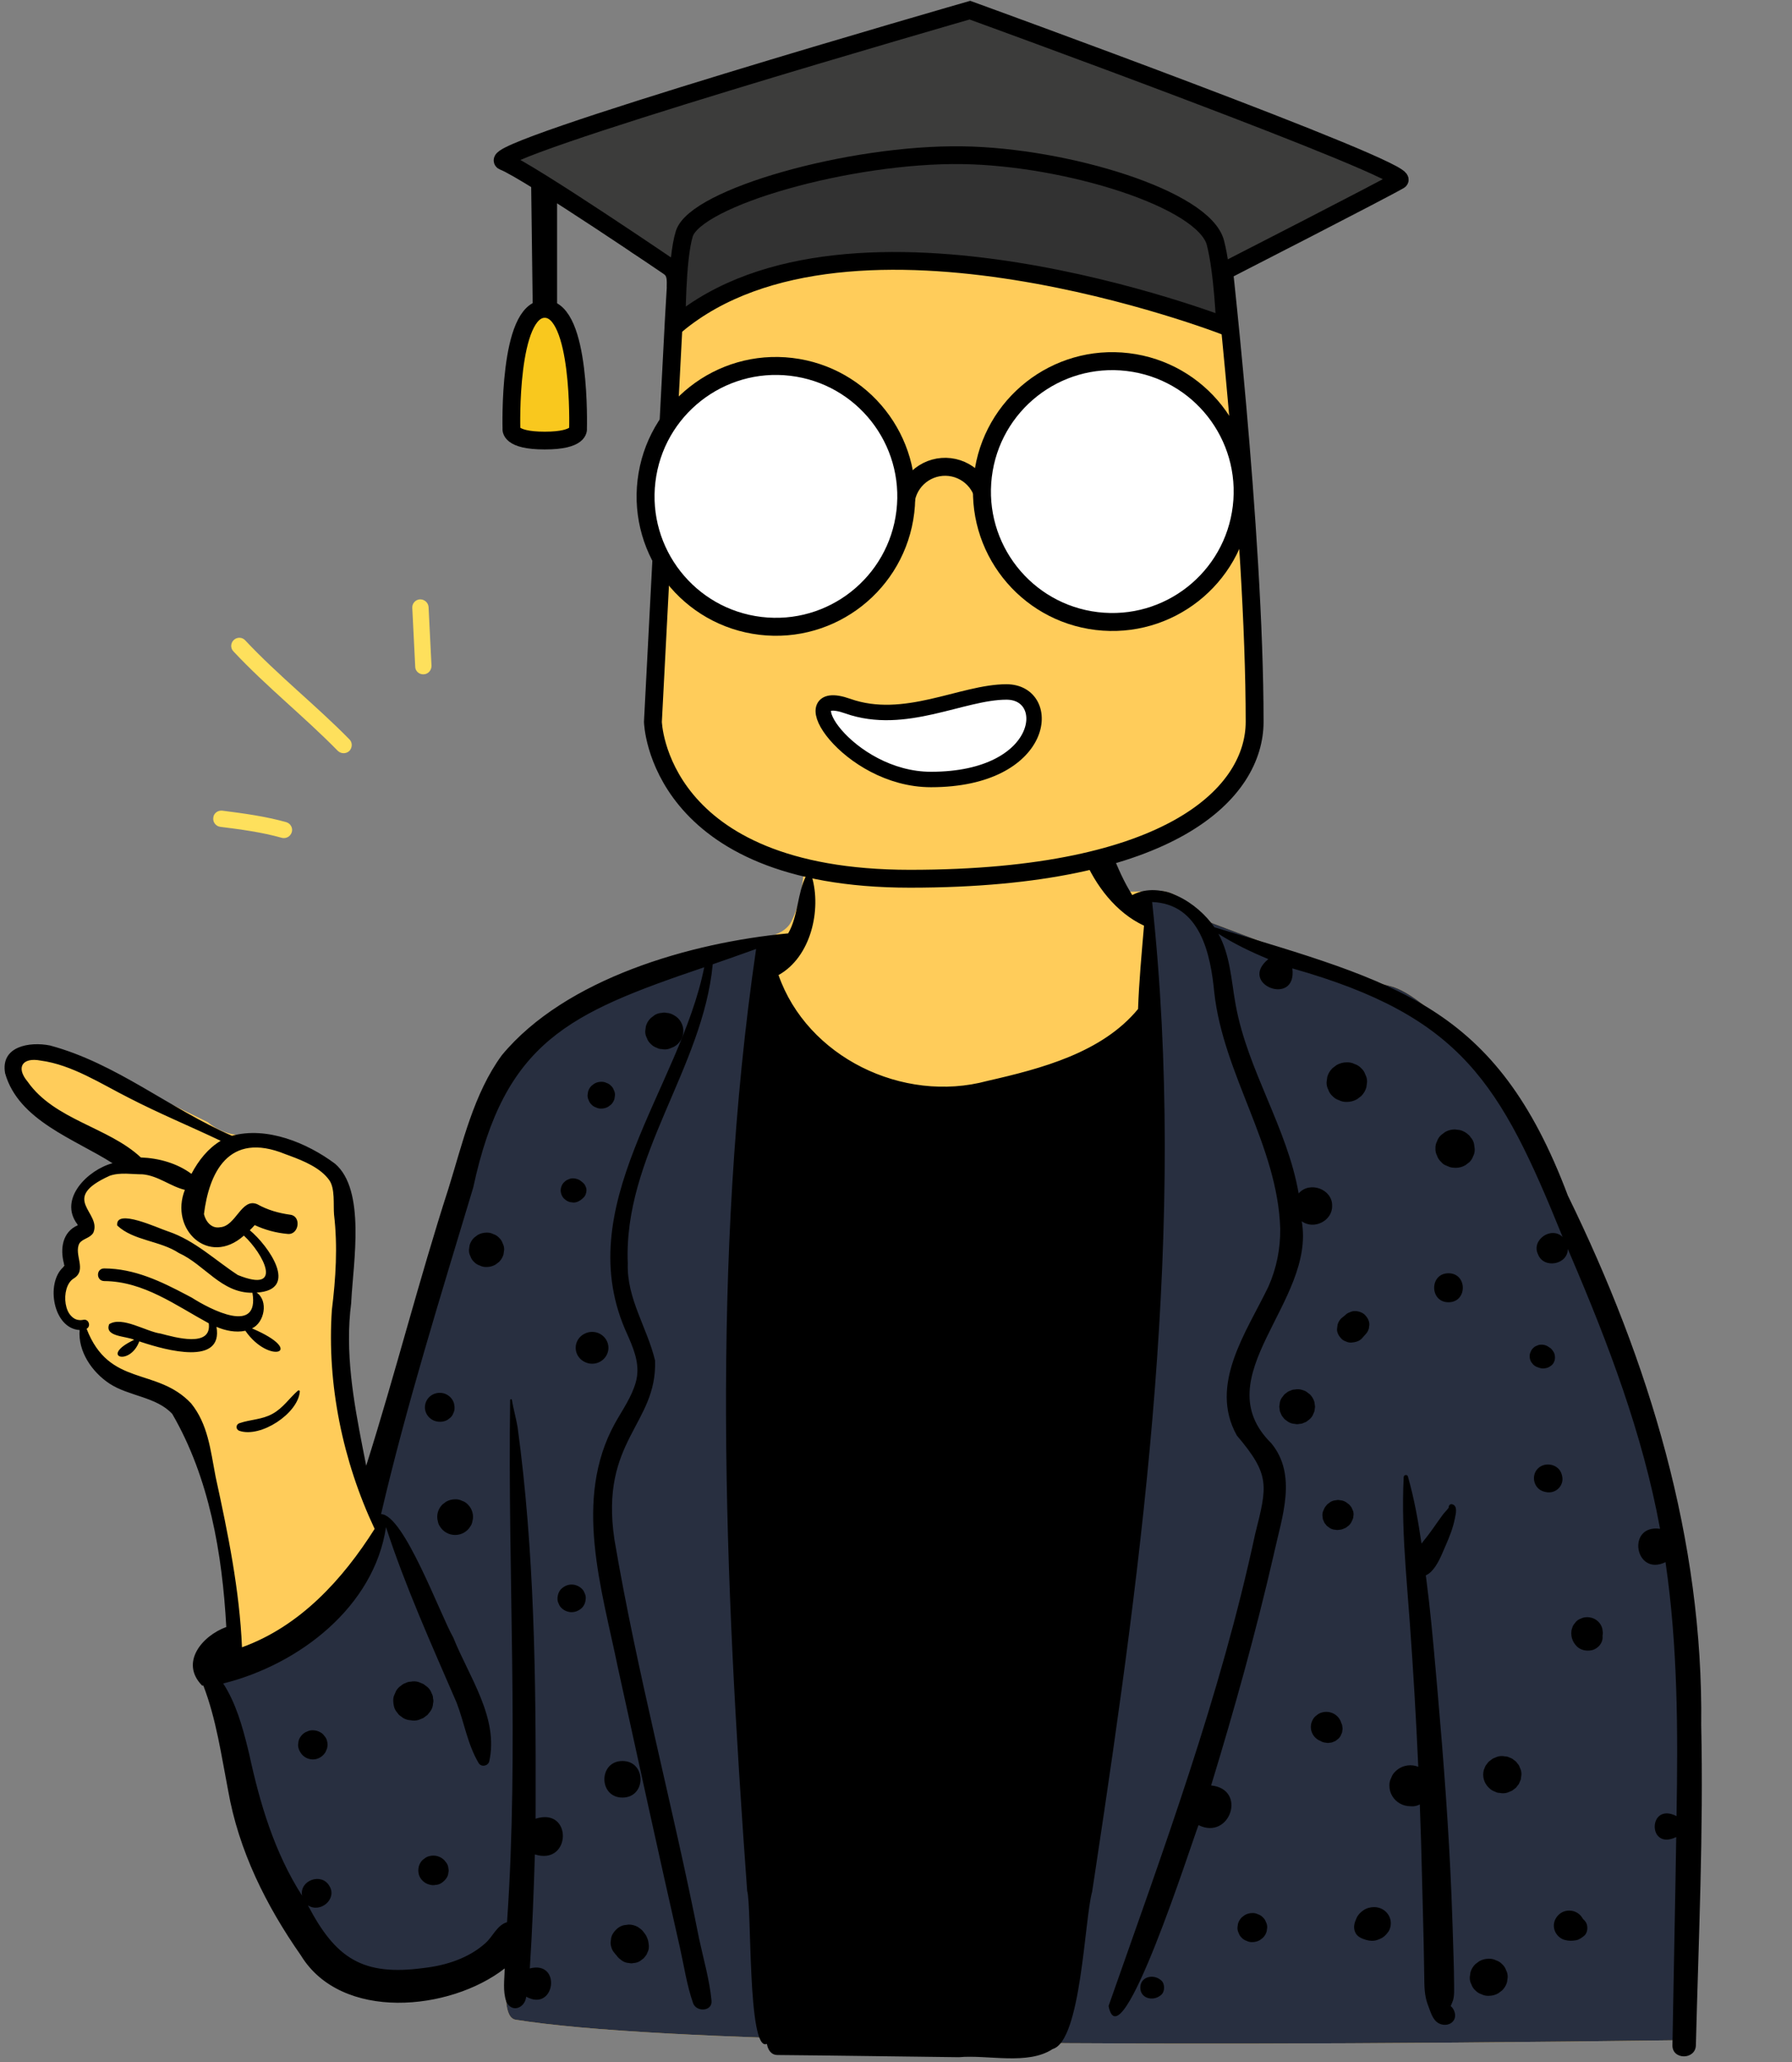 <svg width="353" height="406" viewBox="0 0 353 406" fill="none" xmlns="http://www.w3.org/2000/svg">
<rect x="0" y="0" width="353" height="406" fill="#808080" stroke="none"/>
<path fill-rule="evenodd" clip-rule="evenodd" d="M186.778 143.889C176.227 144.397 159.799 148.817 158.978 151.641C157.695 156.052 160.451 172.587 155.842 181.494C153.877 185.29 146.415 184.95 143.524 186.186C133.851 190.323 105.213 198.17 99.308 208.049C96.943 212.008 82.405 261.12 74.681 286.176C73.81 289.001 72.826 291.613 71.757 294.033L71.364 292.153C68.214 277.009 66.64 267.842 66.64 264.65C66.64 259.663 70.711 238.622 66.64 233.272C62.609 227.975 52.895 223.643 48.525 223.557L48.394 223.556C45.524 223.556 43.035 222.679 40.924 220.927L37.83 219.406C22.091 211.69 12.895 207.457 10.243 206.708C6.011 205.512 -1.191 208.059 2.41 211.882C4.811 214.431 10.844 218.94 20.508 225.409L24.152 228.238L23.712 228.462C19.002 230.885 16.233 232.924 15.404 234.579C14.55 236.285 14.96 238.304 16.634 240.635L16.38 240.876C14.263 242.906 13.205 244.268 13.205 244.961V248.348C11.099 251.362 10.572 253.875 11.625 255.888C12.678 257.9 14.348 259.645 16.634 261.12C18.319 265.45 20.325 268.532 22.653 270.365C24.981 272.199 29.004 273.725 34.722 274.944L39.897 287.033L44.09 304.016L46.202 322.967L45.589 323.401C42.746 325.424 40.924 326.924 40.924 328.474C40.924 330.889 52.397 387.677 70.246 390.218C74.106 390.768 94.126 388.072 100.699 382.847L100.602 383.412C99.055 392.539 99.383 397.279 101.584 397.631C128.633 401.964 205.457 403.303 332.053 401.647C332.806 335.998 329.4 292.276 321.836 270.483C302.488 214.744 281.157 195.707 273.694 194.076C267.157 192.648 244.489 183.833 238.153 181.494C234.017 179.966 233.13 175.387 228.417 175.387L228.036 175.389C223.477 175.434 219.435 176.231 217.164 173.94C211.204 167.929 212.87 159.608 210.397 151.641C209.035 147.252 199.726 143.264 186.778 143.889Z" fill="#FFCC5A"/>
<path d="M228.417 175.387L228.036 175.389C226.909 175.4 225.814 175.457 224.769 175.502L226.97 182.83L227.018 183.599C228.447 208.863 215.785 220.957 189.033 219.881C162.28 218.805 148.973 210.537 149.111 195.078L149.119 194.607L149.119 184.987L148.698 185.066C146.668 185.437 144.711 185.679 143.524 186.186C133.851 190.323 105.213 198.17 99.308 208.049C96.943 212.008 82.405 261.12 74.681 286.176C74.398 287.092 74.104 287.985 73.799 288.857L73.799 293.809L73.883 294.109C76.591 304.003 72.986 312.091 63.069 318.376C56.04 322.83 48.821 325.722 41.413 327.05C41.094 327.531 40.924 328 40.924 328.474C40.924 330.889 52.397 387.677 70.246 390.218C74.106 390.768 94.126 388.072 100.699 382.847L100.602 383.412L100.512 383.954C99.069 392.727 99.427 397.286 101.584 397.631C128.633 401.964 205.457 403.303 332.053 401.647C332.806 335.998 329.4 292.276 321.836 270.483C302.488 214.744 281.157 195.707 273.694 194.076C267.157 192.648 244.489 183.833 238.153 181.494C234.016 179.966 233.13 175.387 228.417 175.387Z" fill="#282F40"/>
<path fill-rule="evenodd" clip-rule="evenodd" d="M215.765 159.628C215.146 158.429 213.502 158.584 212.417 159.128C209.164 161.452 212.568 165.956 213.468 168.792C215.783 174.292 219.804 179.668 225.354 182.239C224.894 187.707 224.373 193.163 224.181 198.648C217.084 207.248 205.119 210.387 194.498 212.801C177.816 217.309 158.988 208.074 153.358 191.963C159.766 188.405 161.84 179.091 159.928 172.593C159.762 172.136 159.037 171.934 158.78 172.444C157.025 175.97 157.259 180.272 155.264 183.756C136.117 185.547 111.406 192.606 98.862 207.735C93.303 215.304 91.101 225.148 88.363 233.921C82.521 252.006 77.866 270.457 72.137 288.561L71.461 285.135C69.611 275.699 67.929 266.135 69.179 256.539L69.201 256.08C69.609 248.445 72.055 234.255 65.994 229.1C60.512 225.007 52.571 221.718 45.691 223.605C33.449 218.282 22.882 209.319 9.843 205.827C5.83 205.021 0.057 205.976 1.006 211.295C3.634 220.598 14.643 224.209 22.168 229.006C17.344 230.283 11.463 236.014 15.232 241.012C15.265 241.101 15.294 241.168 15.323 241.221C12.266 242.544 11.838 245.871 12.588 248.723C12.664 249.477 12.867 248.829 12.414 249.512C8.966 252.69 10.49 261.548 15.685 261.847C15.345 266.045 18.104 270.121 21.599 272.411C25.366 274.877 30.813 274.983 33.932 278.359C41.254 290.974 43.779 305.866 44.578 320.311C39.751 322.076 35.42 327.355 39.806 331.833C39.892 331.843 39.979 331.853 40.066 331.86C42.609 338.488 43.59 345.554 44.934 352.476C47.003 364.287 52.393 375.132 59.276 384.972C67.236 397.997 88.64 395.932 99.423 387.526C99.38 389.731 99.008 391.924 99.731 394.055C100.798 396.354 103.399 395.361 103.657 393.096C109.357 396.228 110.7 385.889 104.363 387.529C104.851 380.055 105.133 372.571 105.362 365.084C112.536 367.353 112.846 355.724 105.508 358.049L105.516 354.834C105.57 330.184 105.291 305.448 101.962 280.992C101.654 279.162 101.133 277.393 100.828 275.574C100.796 275.386 100.495 275.44 100.494 275.62C99.979 309.86 102.269 344.173 99.879 378.425C97.89 379.017 97.097 381.247 95.624 382.547C92.354 385.497 87.9 386.933 83.546 387.433C71.351 389.104 66.087 385.465 60.656 375.109C63.105 376.708 66.415 373.884 64.922 371.353L64.875 371.277C63.325 368.595 58.947 370.202 59.501 373.205C54.041 364.663 51.184 355.03 49.073 345.257L48.788 344.089C47.762 339.94 46.431 335.186 43.967 331.432C58.991 327.69 73.687 316.292 76.038 300.654C79.852 312.363 85.02 323.809 89.945 335.197C91.466 339.156 92.1 343.413 94.28 347.086C94.787 347.936 96.073 347.716 96.36 346.821C98.321 338.255 92.379 330.108 89.294 322.397C86.775 318.039 79.543 298.139 75.06 298.091C80.098 276.516 86.817 255.103 93.216 233.798C99.404 205.029 112.014 199.482 138.727 190.424C133.909 214.414 111.91 237.637 123.616 262.8L123.901 263.452C125.098 266.227 126.093 269.022 125.257 272.067C124.446 275.022 122.599 277.588 121.121 280.245C112.86 295.256 118.546 312.787 121.74 328.42C125.775 346.753 129.761 365.102 133.931 383.407C134.753 387.059 135.286 390.821 136.528 394.359C137.169 396.185 140.367 396.012 140.16 393.881C139.766 389.748 138.578 385.718 137.708 381.659C132.515 355.381 125.488 329.413 121.021 303.02C118.147 283.482 129.461 280.48 129.038 267.856C127.501 261.4 123.43 255.638 123.664 248.758C122.759 227.698 138.46 210.323 140.398 189.84L143.821 188.647C145.531 188.048 147.24 187.445 148.943 186.828C139.978 248.09 142.7 310.692 147.182 372.257C148.098 375.098 147.227 404.142 151.065 402.381C151.259 403.49 151.862 404.581 153.173 404.575C165.078 404.681 176.986 404.865 188.891 405.004C194.617 404.489 202.488 406.624 207.358 403.397C212.982 401.829 213.628 377.748 215.132 372.444L215.718 368.587C225.273 305.561 233.825 241.234 226.956 177.583C236.512 177.942 238.485 188.019 239.193 195.356C240.966 211.55 251.674 225.496 252.188 241.876C252.231 245.849 251.463 249.699 249.838 253.348C245.524 262.287 238.064 272.622 243.64 282.606C250.234 290.378 249.663 292.424 247.243 302.029C240.436 333.782 229.13 364.308 218.375 394.923C220.712 406.822 234.767 362.647 236.09 359.316C242.311 362.373 245.71 352.229 238.574 351.506C243.157 336.516 247.376 321.413 250.888 306.144L250.981 305.714C252.532 298.659 255.583 290.399 250.431 284.141C237.144 271.013 259.209 256.339 256.425 240.435C258.829 242.176 262.467 240.345 262.412 237.42C262.521 234.128 257.995 232.442 255.816 234.954C253.577 222.051 245.786 210.786 243.428 197.921L243.321 197.317C242.523 192.77 242.297 187.986 240.012 183.842C243.123 185.816 246.437 187.412 249.845 188.821C243.751 193.794 255.551 198.332 254.575 190.65C287.992 200.096 295.545 213.269 307.814 243.521C305.522 241.345 301.596 244.161 302.968 246.935C304.063 249.858 308.837 249.004 308.835 245.888L309.395 247.191C316.835 264.573 323.606 282.376 327.009 300.978C320.334 300.057 322.033 310.481 328.082 307.542C330.509 324.085 330.547 340.863 330.251 357.539C324.62 354.655 324.45 364.457 330.196 361.662C329.986 375.328 329.678 388.995 329.447 402.661C329.4 405.57 333.992 405.555 334.064 402.661C334.601 381.662 335.578 360.625 335.114 339.62C335.551 303.163 324.824 268.024 308.841 235.366C294.699 197.763 275.165 193.486 239.226 182.553C235.908 177.742 228.82 173.191 223.038 176.213C219.802 171.11 218.159 165.064 215.765 159.628ZM277.341 290.685C277.207 290.222 276.53 290.338 276.508 290.795C276.207 296.694 276.475 302.631 276.888 308.555C277.138 312.172 277.446 315.784 277.707 319.376C278.398 328.853 278.956 338.34 279.38 347.834C279.231 347.774 279.079 347.721 278.92 347.678C278.188 347.483 277.456 347.483 276.725 347.678C276.073 347.856 275.502 348.168 275.011 348.617L274.907 348.715C274.505 349.079 274.219 349.511 274.052 350.01C273.815 350.454 273.695 350.929 273.695 351.436L273.698 351.564C273.701 352.292 273.886 352.968 274.262 353.599C274.628 354.204 275.121 354.685 275.74 355.046C276.385 355.41 277.077 355.591 277.822 355.594C277.902 355.601 277.982 355.609 278.062 355.612C278.616 355.633 279.134 355.52 279.612 355.276L279.684 355.255C279.865 360.071 280.014 364.89 280.122 369.71C280.22 373.91 280.35 378.111 280.437 382.311L280.478 384.412L280.557 389.056C280.582 390.965 280.57 392.794 281.234 394.595L281.314 394.803C281.792 396.005 282.165 397.679 283.444 398.348C284.465 398.882 285.841 398.684 286.428 397.644C286.92 396.774 286.493 395.521 285.765 394.933C285.779 394.895 285.801 394.859 285.819 394.82C285.932 394.501 286.102 394.201 286.203 393.879C286.522 392.86 286.435 391.773 286.439 390.715C286.439 388.847 286.374 386.979 286.323 385.113C286.21 381.143 286.08 377.177 285.921 373.21C285.383 359.903 284.369 346.596 283.208 333.326L282.814 328.847C282.289 322.891 281.746 316.929 280.977 311.004C280.941 310.721 280.905 310.438 280.865 310.154C281.278 309.953 281.662 309.673 281.966 309.362C283.186 308.11 283.926 306.239 284.62 304.626L284.78 304.259C285.533 302.54 286.229 300.799 286.587 298.951L286.621 298.781C286.785 297.995 287.108 296.601 286.254 296.22C285.808 296.021 285.526 296.163 285.381 296.598C285.363 296.655 285.378 296.718 285.41 296.768C285.059 297.295 284.508 297.787 284.16 298.275L282.971 299.938L282.382 300.773C281.636 301.846 280.839 302.872 280.017 303.884C279.369 299.44 278.576 295.013 277.341 290.685ZM228.541 389.728C227.052 388.588 224.629 389.208 224.629 391.31C224.629 393.422 227.056 394.031 228.541 392.891L228.615 392.838L228.686 392.782C229.494 392.164 229.522 390.558 228.747 389.888L228.686 389.838C228.639 389.799 228.592 389.764 228.541 389.728ZM293.259 385.623C292.585 385.623 291.958 385.789 291.375 386.122C291.122 386.31 290.872 386.501 290.618 386.692C290.155 387.145 289.836 387.683 289.659 388.302L289.524 389.271C289.506 389.774 289.611 390.241 289.847 390.677C289.999 391.129 290.256 391.522 290.618 391.851C290.959 392.209 291.357 392.46 291.82 392.605C292.229 392.816 292.665 392.923 293.131 392.923L293.259 392.92C293.935 392.92 294.562 392.754 295.145 392.421C295.399 392.234 295.649 392.042 295.902 391.851C296.362 391.398 296.685 390.86 296.862 390.241C296.906 389.919 296.949 389.593 296.996 389.271C297.014 388.769 296.906 388.302 296.674 387.866C296.522 387.413 296.265 387.021 295.902 386.692C295.562 386.335 295.164 386.083 294.7 385.938C294.292 385.727 293.853 385.621 293.386 385.62L293.259 385.623ZM123.848 378.892L122.899 379.017C121.99 379.218 121.259 379.873 120.77 380.62C120.509 381.019 120.368 381.451 120.346 381.915C120.241 382.375 120.263 382.838 120.411 383.302C120.52 383.754 120.733 384.151 121.049 384.487C121.157 384.654 121.284 384.806 121.429 384.94C121.726 385.425 122.175 385.743 122.639 386.069C123.029 386.313 123.453 386.444 123.91 386.465C124.21 386.543 124.515 386.543 124.819 386.465C125.272 386.444 125.695 386.313 126.086 386.069C126.318 385.896 126.55 385.719 126.778 385.545C126.981 385.315 127.169 385.078 127.347 384.831C127.466 384.558 127.582 384.289 127.698 384.02C127.912 383.372 127.807 382.799 127.69 382.152C127.673 382.042 127.643 381.943 127.604 381.837L127.525 381.631C127.317 381.093 127.206 380.911 126.836 380.443L126.695 380.259C126.625 380.167 126.553 380.077 126.47 379.997C126.239 379.763 125.909 379.568 125.648 379.367C125.09 379.052 124.489 378.896 123.848 378.892ZM246.69 376.628C246.165 376.631 245.672 376.759 245.216 377.017L244.622 377.467C244.26 377.824 244.01 378.241 243.869 378.727C243.837 378.981 243.8 379.236 243.764 379.487C243.75 379.88 243.833 380.248 244.018 380.591C244.133 380.945 244.336 381.249 244.622 381.511C244.886 381.787 245.202 381.985 245.564 382.102C245.88 382.263 246.22 382.348 246.581 382.349L246.69 382.346C247.219 382.346 247.712 382.215 248.168 381.957L248.762 381.511C249.124 381.154 249.374 380.733 249.515 380.248C249.548 379.993 249.584 379.742 249.62 379.487C249.635 379.094 249.552 378.727 249.367 378.387C249.247 378.033 249.048 377.725 248.762 377.467C248.498 377.187 248.183 376.989 247.82 376.876C247.504 376.713 247.171 376.631 246.811 376.626L246.69 376.628ZM270.713 375.457C269.957 375.45 269.188 375.658 268.569 376.087C267.968 376.504 267.512 376.954 267.218 377.629C267.138 377.814 267.059 377.994 266.99 378.178C266.679 378.988 266.621 379.802 267.052 380.595C267.468 381.363 268.366 381.699 269.171 381.929C269.851 382.127 270.623 382.159 271.3 381.922C271.637 381.805 271.966 381.681 272.27 381.501C272.839 381.157 273.147 380.75 273.527 380.248C273.824 379.753 273.973 379.214 273.973 378.641C273.973 378.064 273.824 377.53 273.527 377.031C272.944 376.058 271.865 375.464 270.713 375.457ZM309.104 376.14C308.148 376.14 307.308 376.571 306.731 377.3C306.149 378.04 305.935 378.96 306.192 379.877C306.464 380.846 307.286 381.695 308.304 381.939C309.057 382.12 309.673 382.113 310.422 381.989C311.056 381.883 311.541 381.514 312.027 381.132C312.581 380.69 312.751 379.884 312.661 379.232C312.574 378.581 312.265 378.157 311.798 377.771L311.795 377.76L311.969 377.891C311.903 377.835 311.838 377.774 311.773 377.714C311.752 377.679 311.733 377.64 311.715 377.601C311.447 377.155 311.085 376.805 310.632 376.543C310.158 376.274 309.651 376.14 309.104 376.14ZM86.154 365.421C85.628 365.283 85.1 365.283 84.575 365.421C84.187 365.51 83.85 365.683 83.564 365.941C83.274 366.126 83.037 366.362 82.857 366.655L82.8 366.755C82.387 367.442 82.322 368.227 82.499 368.991C82.72 369.936 83.611 370.796 84.575 371.019L84.607 371.025L84.639 371.033C85.031 371.154 85.426 371.171 85.816 371.083C86.212 371.065 86.577 370.952 86.914 370.74C87.341 370.471 87.7 370.124 87.975 369.706C88.193 369.374 88.308 369.016 88.327 368.63C88.395 368.376 88.395 368.121 88.327 367.866C88.308 367.48 88.193 367.123 87.975 366.791L87.512 366.206L87.464 366.168C87.095 365.806 86.657 365.559 86.154 365.421ZM122.617 346.695C117.868 346.695 117.876 353.892 122.617 353.892C127.364 353.892 127.358 346.695 122.617 346.695ZM296.453 345.785C295.953 345.676 295.453 345.697 294.957 345.849C294.656 345.973 294.359 346.097 294.062 346.217L293.302 346.791C293.16 346.907 293.091 347.034 292.961 347.201L292.798 347.409C292.563 347.717 292.557 347.782 292.298 348.439C292.124 349.069 292.124 349.699 292.298 350.329C292.382 350.633 292.508 350.92 292.671 351.185C292.82 351.44 292.999 351.664 293.199 351.869L293.302 351.971C293.642 352.328 294.044 352.579 294.508 352.728C294.801 352.895 295.116 352.976 295.453 352.976C295.953 353.085 296.453 353.064 296.949 352.912C297.249 352.788 297.546 352.664 297.844 352.544L298.604 351.971L299.19 351.228L299.378 350.792L299.567 350.354L299.701 349.381C299.719 348.874 299.614 348.407 299.379 347.969C299.289 347.66 299.129 347.388 298.897 347.161C298.731 346.886 298.506 346.666 298.223 346.504C297.992 346.277 297.713 346.121 297.398 346.033C297.104 345.867 296.789 345.785 296.453 345.785ZM61.612 340.643C61.217 340.63 60.847 340.711 60.507 340.888C60.387 340.927 60.271 340.976 60.159 341.033C59.721 341.284 59.373 341.624 59.116 342.049C58.906 342.374 58.79 342.724 58.772 343.103C58.693 343.444 58.7 343.788 58.795 344.129L58.826 344.232C58.906 344.511 59.026 344.769 59.184 345.006C59.2 345.035 59.217 345.063 59.239 345.088C59.482 345.463 59.804 345.771 60.203 346.001C60.644 346.249 61.119 346.376 61.633 346.38C62.658 346.38 63.542 345.838 64.081 345.006C64.157 344.89 64.201 344.741 64.255 344.621C64.302 344.508 64.378 344.363 64.418 344.232C64.556 343.729 64.556 343.227 64.418 342.724C64.328 342.356 64.157 342.034 63.9 341.762C63.694 341.454 63.423 341.21 63.085 341.033C62.667 340.795 62.218 340.668 61.742 340.646L61.612 340.643ZM262.083 337.123C261.581 336.989 261.082 336.978 260.584 337.092L260.46 337.123C260.062 337.215 259.717 337.392 259.421 337.653C259.091 337.866 258.826 338.145 258.635 338.492C258.359 338.956 258.221 339.458 258.218 339.996C258.221 340.534 258.359 341.036 258.635 341.5C258.906 341.949 259.272 342.303 259.732 342.569L260.13 342.756C260.463 342.961 260.818 343.071 261.203 343.088C261.459 343.156 261.717 343.156 261.97 343.088C262.231 343.088 262.474 343.025 262.698 342.898C262.944 342.831 263.155 342.71 263.336 342.533C263.651 342.335 263.897 342.073 264.078 341.744L264.372 341.068L264.473 340.318L264.372 339.571L264.212 339.203C264.067 338.697 263.806 338.259 263.426 337.887C263.046 337.519 262.597 337.264 262.083 337.123ZM82.474 331.153C81.945 330.99 81.42 330.969 80.894 331.082C80.54 331.082 80.207 331.171 79.898 331.348C79.562 331.439 79.272 331.602 79.026 331.843C78.595 332.115 78.258 332.476 78.008 332.925L77.61 333.849C77.371 334.447 77.458 335.329 77.602 335.93C77.722 336.425 77.954 336.857 78.298 337.225C78.472 337.512 78.703 337.738 78.997 337.908C79.332 338.206 79.719 338.418 80.158 338.544L80.279 338.577L80.322 338.587C80.33 338.591 80.337 338.591 80.344 338.591C80.348 338.595 80.355 338.595 80.359 338.595C80.532 338.637 80.71 338.662 80.894 338.669C81.42 338.782 81.945 338.761 82.474 338.598C82.785 338.47 83.1 338.34 83.415 338.209C83.683 338.011 83.948 337.809 84.216 337.607C84.422 337.346 84.629 337.083 84.835 336.825C85.125 336.383 85.28 335.902 85.302 335.388C85.397 335.045 85.397 334.706 85.302 334.362C85.302 334.012 85.212 333.69 85.034 333.389C84.875 332.908 84.603 332.494 84.216 332.144C83.948 331.942 83.683 331.74 83.415 331.542C83.1 331.411 82.785 331.28 82.474 331.153ZM313.468 318.485C312.921 318.339 312.374 318.339 311.827 318.485L311.092 318.785C310.73 318.976 310.443 319.234 310.226 319.564C309.951 319.854 309.767 320.197 309.672 320.59C309.458 321.128 309.484 321.981 309.654 322.529C309.846 323.152 310.143 323.647 310.603 324.115C311.367 324.886 312.541 325.109 313.58 324.875C313.866 324.812 314.138 324.688 314.384 324.536C315.17 324.061 315.699 323.233 315.695 322.317C315.695 322.218 315.688 322.119 315.673 322.02C315.724 321.818 315.742 321.609 315.735 321.389L315.626 320.59L315.619 320.569C315.474 320.062 315.213 319.624 314.833 319.252C314.482 318.913 314.072 318.666 313.604 318.519L313.486 318.485H313.468ZM40.175 239.025C41.164 231.099 44.884 222.573 56.23 227.227L57.073 227.535C59.88 228.574 63.151 229.938 64.86 232.336C66.037 233.989 65.639 237.191 65.802 239.12C66.542 245.39 66.145 251.652 65.374 257.896C64.379 272.531 67.528 287.695 73.799 300.997C67.523 310.917 59.125 320.17 47.668 324.305C47.184 313.026 44.923 301.953 42.518 290.947L42.423 290.467C41.461 285.504 40.98 280.41 37.644 276.282C30.857 269.084 21.523 273.158 17.057 261.594C17.995 261.13 17.477 259.545 16.347 259.85C12.43 260.529 11.794 253.434 14.475 251.725C17.268 250.06 14.456 246.99 15.645 244.774C16.308 243.819 17.738 243.787 18.387 242.687C20.106 238.635 11.503 236.039 21.619 231.472C23.69 230.752 26.004 231.198 28.093 231.19C31.165 231.47 33.606 233.585 36.415 234.25C33.356 241.989 41.075 249.441 48.041 243.26C51.832 246.761 56.071 254.741 46.856 251.021C42.346 248.08 38.463 244.278 33.228 242.467L33.117 242.433C31.174 241.811 22.669 237.774 23.091 241.268C26.276 244.272 31.53 244.237 35.22 246.675C40.335 248.986 43.606 254.587 49.729 254.509C51.141 262.884 41.414 257.788 37.792 255.479L36.787 254.946C31.678 252.25 26.492 249.751 20.534 249.718C18.89 249.708 18.897 252.185 20.534 252.206C28.299 252.253 34.619 256.995 41.124 260.521C41.764 265.41 34.437 263.27 31.656 262.549C28.741 262.148 24.059 259.068 21.508 260.695C20.51 263.2 24.901 263.014 26.43 263.774C19.45 267.049 25.566 269.112 27.437 264.078L27.985 264.26C32.659 265.795 43.992 268.954 42.644 261.219C44.355 261.958 46.441 262.401 48.331 261.99C53.044 268.802 60.564 266.166 49.635 261.523C52.097 260.404 52.92 256.082 50.554 254.474C59.157 253.961 52.77 245.142 49.209 242.204C49.546 241.872 49.871 241.533 50.175 241.19C52.228 242.145 54.386 242.726 56.694 242.931C58.903 243.125 59.395 239.453 57.215 239.152C54.879 238.83 52.727 238.221 50.67 237.074C47.553 235.759 46.489 241.411 43.369 241.611C41.667 241.94 40.516 240.482 40.175 239.025ZM112.602 311.952C111.849 311.952 111.18 312.26 110.633 312.748C110.086 313.237 109.85 313.969 109.818 314.67C109.803 315.045 109.883 315.395 110.057 315.721C110.169 316.057 110.361 316.347 110.633 316.595C111.14 317.087 111.889 317.391 112.602 317.391C113.356 317.391 114.026 317.083 114.573 316.595C115.12 316.103 115.355 315.374 115.388 314.67C115.402 314.298 115.322 313.948 115.149 313.622C115.048 313.32 114.882 313.052 114.652 312.823L114.573 312.748C114.066 312.253 113.316 311.952 112.602 311.952ZM89.775 295.17L89.655 295.172C89.017 295.176 88.427 295.331 87.877 295.642C87.638 295.823 87.398 296 87.163 296.181C86.725 296.612 86.424 297.118 86.257 297.702C86.087 298.311 86.087 298.923 86.257 299.531C86.315 299.882 86.449 300.222 86.659 300.515C86.971 301.021 87.384 301.428 87.906 301.729C88.445 302.037 89.028 302.189 89.655 302.192C90.281 302.189 90.865 302.037 91.404 301.729C91.926 301.428 92.338 301.021 92.646 300.515C92.86 300.222 92.994 299.882 93.052 299.531C93.222 298.923 93.222 298.311 93.052 297.702C92.897 297.16 92.627 296.685 92.238 296.274L92.147 296.181C91.828 295.844 91.451 295.607 91.013 295.469C90.628 295.271 90.215 295.171 89.775 295.17ZM263.981 295.359C263.713 295.288 263.448 295.288 263.18 295.359C262.782 295.377 262.409 295.494 262.065 295.706C261.862 295.862 261.659 296.014 261.456 296.166L261.279 296.374C260.901 296.824 260.892 296.9 260.602 297.585C260.482 297.968 260.464 298.35 260.551 298.732C260.551 298.99 260.62 299.231 260.75 299.454C260.822 299.698 260.946 299.91 261.13 300.087C261.261 300.303 261.434 300.476 261.656 300.604C261.938 300.855 262.271 301.028 262.655 301.117L263.434 301.219C263.535 301.205 263.64 301.191 263.742 301.181C263.864 301.177 263.983 301.163 264.099 301.142L264.216 301.117L264.323 301.089C264.465 301.048 264.603 300.994 264.738 300.926C264.991 300.855 265.212 300.731 265.401 300.547C265.726 300.342 265.987 300.066 266.175 299.723L266.226 299.609C266.295 299.489 266.353 299.365 266.397 299.231C266.519 299.019 266.581 298.792 266.585 298.548C266.657 298.223 266.652 297.901 266.566 297.579L266.534 297.472L266.255 296.824C266.11 296.605 265.958 296.382 265.763 296.201C265.645 296.1 265.358 295.88 265.196 295.77L265.096 295.706C264.752 295.494 264.379 295.377 263.981 295.359ZM302.961 289.093C301.495 290.526 302.143 293.159 304.196 293.668L304.432 293.725C306.416 294.217 308.206 292.465 307.702 290.526L307.644 290.299C307.123 288.293 304.428 287.659 302.961 289.093ZM59.059 273.933C59.074 273.735 58.813 273.664 58.682 273.781C56.937 275.31 55.825 277.143 53.706 278.328C51.576 279.517 49.382 279.421 47.162 280.189C46.408 280.451 46.405 281.435 47.162 281.693C51.363 283.127 58.74 278.268 59.059 273.933ZM256.461 273.622C255.993 273.48 255.523 273.459 255.055 273.562C254.737 273.562 254.44 273.639 254.168 273.795C253.868 273.877 253.61 274.025 253.39 274.237C253.125 274.39 252.915 274.598 252.756 274.856C252.444 275.189 252.234 275.579 252.126 276.024L252.003 276.941L252.126 277.858C252.245 278.13 252.365 278.406 252.481 278.679L252.804 279.107C253.067 279.449 253.109 279.452 253.745 279.913C254.15 280.164 254.588 280.303 255.055 280.32C255.367 280.405 255.679 280.405 255.993 280.32C256.308 280.32 256.606 280.243 256.881 280.087C257.178 280.006 257.438 279.857 257.66 279.645C258.043 279.4 258.344 279.078 258.565 278.679C258.685 278.406 258.804 278.13 258.92 277.858L259.047 276.941L258.92 276.024L258.913 275.996C258.746 275.423 258.449 274.924 258.022 274.503L257.319 273.972C257.044 273.799 256.758 273.71 256.461 273.622ZM87.396 274.308C86.393 274.039 85.291 274.322 84.556 275.041C83.821 275.759 83.531 276.831 83.806 277.811C84.078 278.767 84.864 279.542 85.846 279.8C86.139 279.878 86.436 279.921 86.737 279.906C87.24 279.903 87.711 279.779 88.149 279.531L88.714 279.103C88.99 278.855 89.181 278.562 89.294 278.222C89.471 277.896 89.551 277.546 89.537 277.167L89.54 277.1C89.551 276.966 89.533 276.831 89.489 276.7C89.489 276.562 89.467 276.428 89.431 276.297C89.167 275.342 88.37 274.57 87.396 274.308ZM303.67 264.726C303.348 264.715 303.047 264.779 302.769 264.924C302.475 265.016 302.225 265.171 302.015 265.398C301.783 265.603 301.624 265.851 301.53 266.134C301.381 266.407 301.316 266.7 301.327 267.015C301.327 267.429 301.436 267.815 301.646 268.169C301.769 268.325 301.892 268.48 302.015 268.632C302.305 268.919 302.649 269.113 303.047 269.223L303.279 269.301C303.62 269.421 303.953 269.428 304.308 269.383C304.681 269.333 305.025 269.234 305.329 269.007C305.626 268.837 305.861 268.607 306.035 268.317L306.234 267.857C306.278 267.702 306.296 267.468 306.307 267.305C306.307 267.28 306.307 267.259 306.311 267.234C306.311 267.096 306.267 266.761 306.231 266.622C306.151 266.332 305.989 266.056 305.804 265.822C305.644 265.579 305.427 265.387 305.159 265.246L305.135 265.228L305.108 265.21C305.025 265.154 304.938 265.097 304.851 265.037C304.489 264.832 304.094 264.726 303.67 264.726ZM116.648 262.213C116.068 262.213 115.529 262.358 115.029 262.641C115.011 262.648 114.993 262.655 114.979 262.663C114.5 262.938 114.12 263.31 113.837 263.777C113.548 264.262 113.403 264.786 113.403 265.345C113.403 265.907 113.548 266.427 113.837 266.912C114.12 267.38 114.5 267.751 114.979 268.027C114.993 268.037 115.011 268.044 115.029 268.052C115.529 268.335 116.068 268.476 116.648 268.48C117.224 268.476 117.763 268.335 118.264 268.052C119.241 267.493 119.854 266.449 119.854 265.345C119.854 264.24 119.241 263.197 118.264 262.641C117.763 262.358 117.224 262.213 116.648 262.213ZM267.053 258.121L266.954 258.119C266.57 258.105 266.212 258.182 265.882 258.356C265.538 258.466 265.238 258.653 264.984 258.919L264.455 259.35L264.302 259.472C264.276 259.492 264.251 259.513 264.227 259.535C263.872 259.885 263.629 260.295 263.492 260.769C263.448 261.042 263.412 261.311 263.383 261.583C263.304 262.291 263.731 263.017 264.201 263.519C264.455 263.784 264.756 263.972 265.103 264.085C265.436 264.255 265.799 264.333 266.183 264.318C266.969 264.252 267.715 264.088 268.28 263.494C268.345 263.423 268.407 263.349 268.472 263.275L268.924 262.765C269.268 262.426 269.508 262.025 269.638 261.565C269.674 261.321 269.707 261.081 269.739 260.84C269.772 260.115 269.41 259.435 268.924 258.919C268.476 258.44 267.715 258.148 267.053 258.121ZM285.334 250.67C281.568 250.67 281.575 256.378 285.334 256.378C289.098 256.378 289.091 250.67 285.334 250.67ZM95.961 242.667L95.842 242.669C95.219 242.673 94.636 242.825 94.096 243.133L93.394 243.66C92.966 244.085 92.669 244.58 92.502 245.153C92.463 245.454 92.423 245.755 92.379 246.052C92.361 246.519 92.463 246.955 92.68 247.358C92.817 247.776 93.056 248.14 93.394 248.448C93.708 248.777 94.078 249.011 94.509 249.145C94.922 249.357 95.367 249.456 95.842 249.439C96.468 249.435 97.052 249.283 97.591 248.975C97.826 248.798 98.058 248.621 98.293 248.448C98.688 248.056 98.971 247.604 99.141 247.086L99.181 246.955L99.308 246.052C99.326 245.589 99.225 245.153 99.007 244.75C98.869 244.329 98.63 243.968 98.293 243.66C97.978 243.331 97.605 243.097 97.178 242.963C96.8 242.768 96.394 242.669 95.961 242.667ZM112.926 231.983C112.589 231.972 112.277 232.039 111.984 232.188C111.684 232.283 111.423 232.449 111.202 232.679C110.734 233.044 110.449 233.773 110.449 234.364C110.449 234.955 110.734 235.684 111.202 236.048C111.506 236.342 111.865 236.547 112.277 236.66L112.926 236.746C113.556 236.774 114.197 236.452 114.646 236.048C114.737 235.967 114.824 235.886 114.914 235.808C115.323 235.439 115.5 234.891 115.526 234.364C115.537 234.085 115.475 233.823 115.345 233.579C115.261 233.324 115.117 233.108 114.914 232.92C114.824 232.842 114.737 232.761 114.646 232.679C114.157 232.237 113.585 232.014 112.926 231.983ZM5.44 212.948C3.06 210.116 4.445 208.1 8.022 208.801C14.182 209.615 19.98 213.419 25.406 216.147C31.328 219.203 37.431 221.723 43.472 224.595C40.979 226.09 39.126 228.43 37.709 231.101C34.883 229.004 31.269 228.001 27.742 227.871C21.343 221.883 10.745 220.511 5.44 212.948ZM286.601 222.351C285.956 222.354 285.351 222.502 284.784 222.798L284.664 222.863L283.889 223.451C283.512 223.79 283.248 224.194 283.092 224.657C282.853 225.103 282.744 225.588 282.762 226.105C282.744 226.621 282.853 227.103 283.092 227.548C283.248 228.016 283.512 228.415 283.889 228.755C284.102 229.028 284.378 229.24 284.707 229.396C285.015 229.52 285.319 229.647 285.627 229.774C285.971 229.88 286.369 229.895 286.743 229.912C287.42 229.909 288.05 229.742 288.637 229.41L289.397 228.837C289.763 228.504 290.024 228.111 290.176 227.655C290.392 227.253 290.501 226.823 290.501 226.365L290.498 226.239C290.498 226.211 290.498 226.179 290.494 226.147C290.451 225.815 290.404 225.482 290.357 225.15C290.237 224.661 290.009 224.233 289.669 223.872C289.582 223.702 289.466 223.564 289.317 223.451C288.84 222.984 288.275 222.665 287.623 222.484C287.282 222.442 286.942 222.396 286.601 222.351ZM118.445 212.976C117.956 212.976 117.503 213.097 117.083 213.334C116.898 213.472 116.717 213.61 116.536 213.748C116.199 214.077 115.967 214.466 115.841 214.912L115.743 215.612C115.732 215.977 115.808 216.313 115.978 216.629C116.087 216.954 116.272 217.237 116.536 217.478C116.779 217.736 117.068 217.916 117.405 218.023C117.724 218.189 118.072 218.263 118.445 218.249C118.93 218.249 119.387 218.129 119.807 217.888C119.988 217.754 120.173 217.616 120.354 217.478C120.659 217.176 120.879 216.824 121.011 216.424L121.045 216.313L121.143 215.612C121.157 215.248 121.081 214.912 120.911 214.597C120.803 214.268 120.614 213.985 120.354 213.748C120.107 213.489 119.817 213.309 119.484 213.203C119.194 213.053 118.884 212.978 118.555 212.975L118.445 212.976ZM265.432 209.142L265.306 209.144C264.585 209.147 263.915 209.324 263.292 209.678C263.024 209.88 262.756 210.082 262.488 210.287C261.992 210.772 261.651 211.345 261.459 212.007L261.318 213.04C261.296 213.578 261.412 214.077 261.662 214.54C261.821 215.025 262.097 215.443 262.488 215.797C262.846 216.176 263.274 216.444 263.77 216.6C264.245 216.844 264.755 216.958 265.306 216.936C266.026 216.936 266.697 216.759 267.319 216.405C267.587 216.204 267.855 215.999 268.127 215.797C268.62 215.308 268.96 214.735 269.152 214.077L269.293 213.04C269.315 212.506 269.199 212.003 268.949 211.54C268.79 211.059 268.515 210.637 268.127 210.287C267.765 209.905 267.338 209.636 266.841 209.48C266.403 209.255 265.935 209.144 265.432 209.142ZM131.327 199.413C130.997 199.328 130.668 199.328 130.339 199.413C129.846 199.434 129.386 199.579 128.958 199.844L128.209 200.411C128.198 200.421 128.187 200.432 128.176 200.446C127.723 200.892 127.409 201.419 127.235 202.024L127.104 202.976C127.086 203.468 127.191 203.928 127.419 204.353C127.555 204.761 127.78 205.116 128.09 205.423L128.209 205.538C128.546 205.892 128.941 206.143 129.401 206.288C129.69 206.455 130.005 206.536 130.339 206.536C130.831 206.645 131.327 206.625 131.82 206.472C132.113 206.348 132.41 206.228 132.707 206.108L132.801 206.055C133.921 205.457 134.612 204.204 134.612 202.976C134.612 201.748 133.921 200.492 132.801 199.894C132.768 199.88 132.74 199.862 132.707 199.844C132.28 199.579 131.82 199.434 131.327 199.413Z" fill="black"/>
<path d="M240.36 46.325C240.36 46.325 247.145 104.585 247.145 142.104C247.145 155.804 231.311 173 179.247 173C129.343 173 128.615 142.104 128.615 142.104L132.734 63.02L133.755 45.493C134.289 36.338 134.289 32.474 144.124 32.37C148.059 32.328 148.513 32.37 151.388 32.37L224.92 32.474C234.005 32.474 239.727 38.507 240.36 46.325Z" fill="#FFCC5A" stroke="black" stroke-width="3.519" stroke-miterlimit="10"/>
<path d="M124.623 32.356H143.893C143.259 58.05 133.145 56.502 133.145 56.502C133.145 53.618 132.818 53.185 130.509 51.353L125.422 48.217C125.012 47.97 125.034 47.381 125.453 47.156L132.818 43.214L133.944 42.647C135.15 41.924 134.956 41.096 134.249 40.494C134.24 40.49 134.236 40.481 134.227 40.477C131.207 37.965 124.199 33.426 124.199 33.426C123.775 33.045 124.049 32.356 124.623 32.356Z" fill="#FFCC5A"/>
<path d="M148.96 32.356H124.623C124.049 32.356 123.775 33.045 124.199 33.426C124.199 33.426 131.207 37.965 134.227 40.477C134.236 40.481 134.24 40.49 134.249 40.494C134.956 41.096 135.15 41.924 133.944 42.647L132.818 43.214L125.453 47.156C125.034 47.381 125.012 47.97 125.422 48.217L130.509 51.353C132.818 53.185 133.145 53.618 133.145 56.502" stroke="black" stroke-width="3.52" stroke-miterlimit="10"/>
<path d="M198.26 136.226C189.504 136.226 178.226 142.992 166.994 139.014C155.094 134.798 166.995 153.46 183.386 153.46C206.152 153.46 207.67 136.226 198.26 136.226Z" fill="white" stroke="black" stroke-width="3.038"/>
<path d="M105.352 34.039L108.991 36.046V68.71H105.797L105.352 34.039Z" fill="black" stroke="black" stroke-width="1.5"/>
<path d="M107.304 60.815C100.074 60.815 100.743 84.389 100.743 84.389C100.743 84.389 100.241 86.735 107.304 86.735C114.368 86.735 113.866 84.389 113.866 84.389C113.866 84.389 114.534 60.815 107.304 60.815Z" fill="#F9C81E" stroke="black" stroke-width="3.499"/>
<path d="M133.267 60.368V53.535C133.267 53.535 104.15 33.702 99.185 31.769C94.219 29.836 191.058 2 191.058 2C191.058 2 278.577 33.756 275.661 35.493C272.744 37.229 240.574 53.685 240.574 53.685L241.025 60.446C240.141 60.446 169.693 38.779 133.267 60.368Z" fill="#3C3C3B" stroke="black" stroke-width="3.499"/>
<path d="M133.298 63.922C133.298 63.922 133.245 50.906 134.803 46.011C137.061 38.919 167.321 30.222 189.613 30.558C210.077 30.865 237.16 39.17 239.419 47.783C240.924 53.523 241.325 64.203 241.325 64.203C241.325 64.203 167.5 35.5 133.298 63.922Z" fill="#323232" stroke="black" stroke-width="3.499"/>
<path d="M193.963 100.672C194.21 98.607 193.627 96.529 192.342 94.894C191.056 93.259 189.174 92.202 187.109 91.955C185.045 91.707 182.966 92.291 181.332 93.576C179.697 94.861 178.639 96.743 178.392 98.808" stroke="black" stroke-width="3.535"/>
<circle cx="219.108" cy="96.776" r="25.675" transform="rotate(6.826 219.108 96.776)" fill="white" stroke="black" stroke-width="3.535"/>
<circle cx="152.846" cy="97.722" r="25.675" transform="rotate(6.826 152.846 97.722)" fill="white" stroke="black" stroke-width="3.535"/>
<path fill-rule="evenodd" clip-rule="evenodd" d="M56.387 161.86C52.281 160.711 47.983 160.131 43.813 159.6C42.914 159.488 42.081 160.11 42.016 160.985C41.888 161.861 42.53 162.663 43.364 162.774C47.406 163.286 51.575 163.833 55.489 164.939C56.323 165.179 57.221 164.685 57.478 163.835C57.735 162.986 57.221 162.101 56.387 161.86Z" fill="#FEE05C"/>
<path fill-rule="evenodd" clip-rule="evenodd" d="M68.833 145.563C62.225 138.836 54.783 132.974 48.304 126.066C47.726 125.421 46.7 125.387 46.058 125.989C45.417 126.592 45.353 127.606 45.994 128.251C52.474 135.178 59.916 141.059 66.524 147.806C67.165 148.436 68.192 148.445 68.833 147.826C69.41 147.207 69.475 146.193 68.833 145.563Z" fill="#FEE05C"/>
<path fill-rule="evenodd" clip-rule="evenodd" d="M81.215 119.687C81.407 123.537 81.6 127.388 81.792 131.239C81.792 132.121 82.562 132.802 83.46 132.759C84.359 132.716 85 131.965 85 131.082C84.807 127.225 84.615 123.369 84.423 119.513C84.359 118.631 83.589 117.954 82.69 118.002C81.856 118.05 81.151 118.806 81.215 119.687Z" fill="#FEE05C"/>
</svg>

